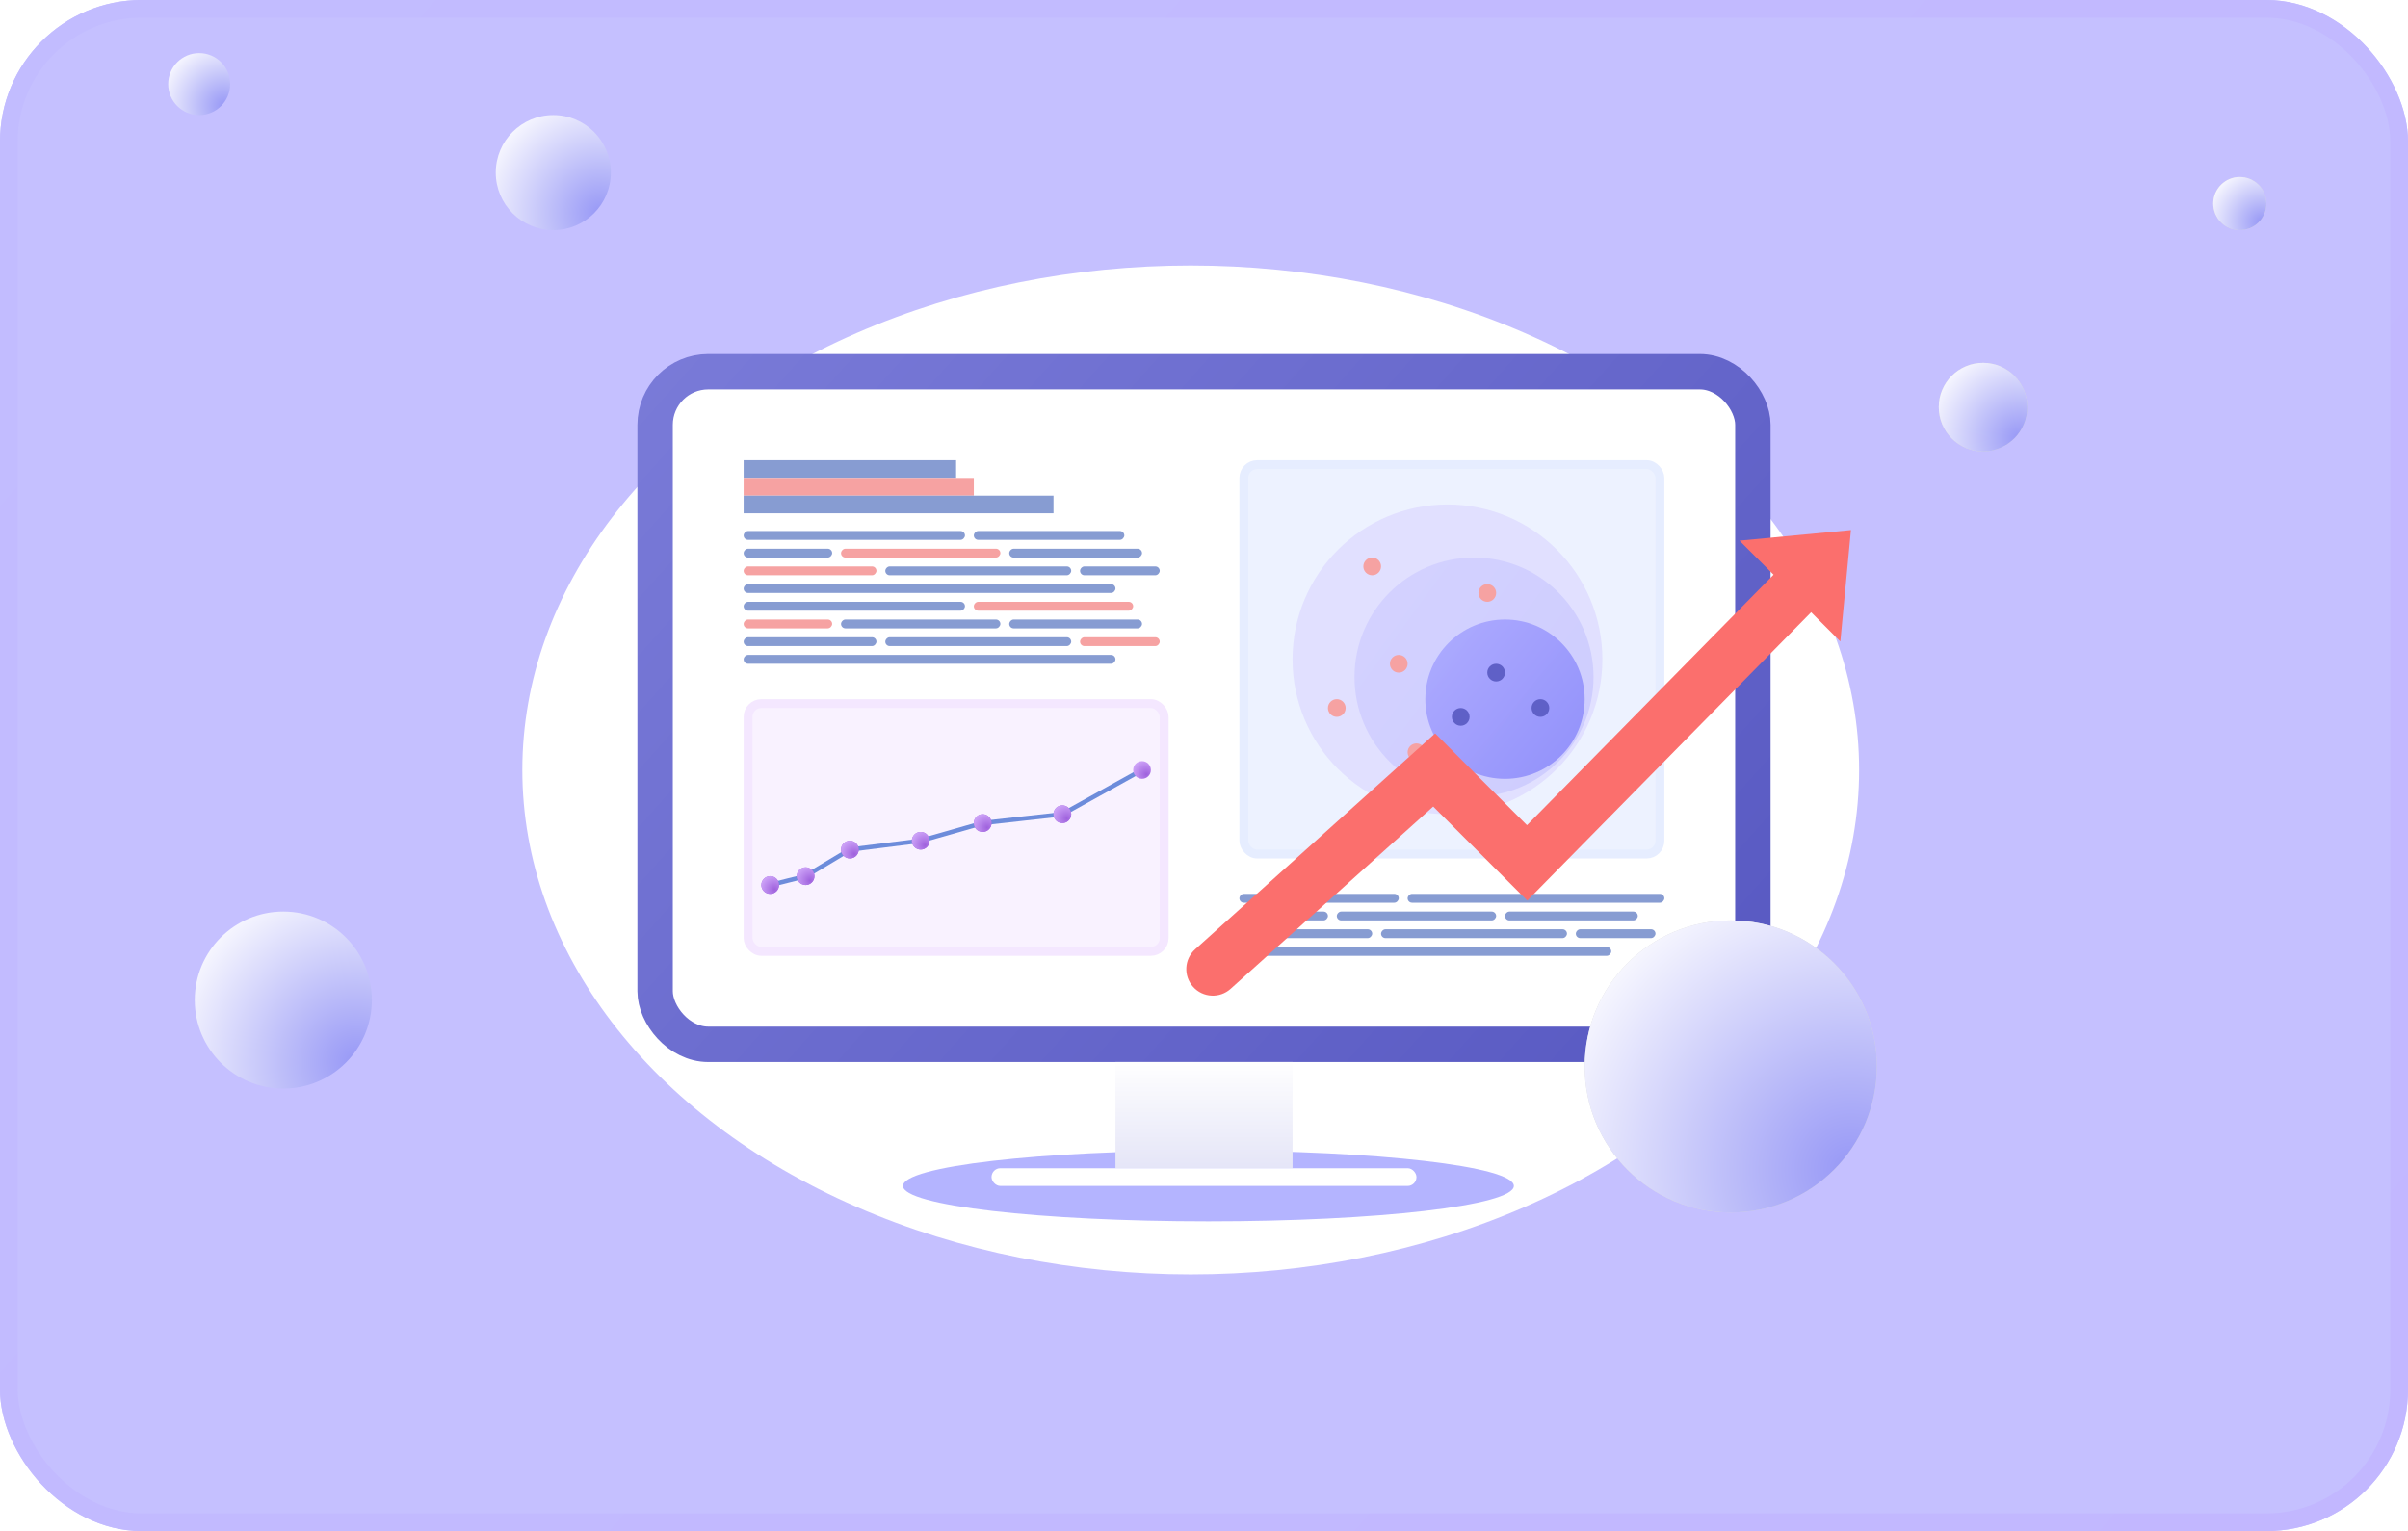 <svg width="272" height="173" viewBox="0 0 272 173" fill="none" xmlns="http://www.w3.org/2000/svg">
  <g clip-path="url(#clip0_730_13983)">
    <rect width="272" height="173" rx="16" fill="#C5C0FF" />
    <g filter="url(#filter0_f_730_13983)">
      <ellipse cx="134.5" cy="87" rx="75.5" ry="57" fill="white" />
    </g>
    <g filter="url(#filter1_f_730_13983)">
      <circle cx="224" cy="46" r="5" fill="#D9D9D9" />
      <circle cx="224" cy="46" r="5" fill="url(#paint0_radial_730_13983)" />
    </g>
    <g filter="url(#filter2_f_730_13983)">
      <circle cx="253" cy="23" r="3" fill="#D9D9D9" />
      <circle cx="253" cy="23" r="3" fill="url(#paint1_radial_730_13983)" />
    </g>
    <circle cx="32" cy="113" r="10" fill="url(#paint2_radial_730_13983)" />
    <g filter="url(#filter3_f_730_13983)">
      <circle cx="62.5" cy="19.5" r="6.5" fill="url(#paint3_radial_730_13983)" />
    </g>
    <g filter="url(#filter4_f_730_13983)">
      <circle cx="22.5" cy="9.5" r="3.5" fill="url(#paint4_radial_730_13983)" />
    </g>
    <g filter="url(#filter5_f_730_13983)">
      <ellipse cx="136.5" cy="134" rx="34.5" ry="4" fill="#B4B4FF" />
    </g>
    <rect x="74" y="42" width="124" height="76" rx="6" fill="white" stroke="url(#paint5_linear_730_13983)"
      stroke-width="4" />
    <rect x="126" y="120" width="20" height="12" fill="white" />
    <rect x="126" y="120" width="20" height="12" fill="url(#paint6_linear_730_13983)" fill-opacity="0.1" />
    <rect x="112" y="132" width="48" height="2" rx="1" fill="white" />
    <rect x="84.5" y="79.5" width="47" height="28" rx="1.5" fill="#F9F2FF" stroke="#F4E7FF" />
    <path d="M87 100L91 99L96 96L104 95L111 93L120 92L129 87" stroke="#6D8CDB" stroke-width="0.5" />
    <rect x="140.5" y="52.5" width="47" height="44" rx="1.5" fill="#EDF2FF" stroke="#E6EDFF" />
    <rect width="18" height="1" rx="0.5" transform="matrix(1 0 0 -1 140 102)" fill="#879CD2" />
    <path d="M108 52L84 52L84 54L108 54L108 52Z" fill="#879CD2" />
    <path d="M110 54L84 54L84 56L110 56L110 54Z" fill="#F6A2A2" />
    <path d="M119 56L84 56L84 58L119 58L119 56Z" fill="#879CD2" />
    <rect width="29" height="1" rx="0.5" transform="matrix(1 0 0 -1 159 102)" fill="#879CD2" />
    <rect width="10" height="1" rx="0.5" transform="matrix(1 0 0 -1 140 104)" fill="#879CD2" />
    <rect width="18" height="1" rx="0.5" transform="matrix(1 0 0 -1 151 104)" fill="#879CD2" />
    <rect width="15" height="1" rx="0.5" transform="matrix(1 0 0 -1 170 104)" fill="#879CD2" />
    <rect width="15" height="1" rx="0.5" transform="matrix(1 0 0 -1 140 106)" fill="#879CD2" />
    <rect width="21" height="1" rx="0.5" transform="matrix(1 0 0 -1 156 106)" fill="#879CD2" />
    <rect width="9" height="1" rx="0.5" transform="matrix(1 0 0 -1 178 106)" fill="#879CD2" />
    <rect width="42" height="1" rx="0.5" transform="matrix(1 0 0 -1 140 108)" fill="#879CD2" />
    <rect width="25" height="1" rx="0.5" transform="matrix(1 0 0 -1 84 61)" fill="#879CD2" />
    <rect width="10" height="1" rx="0.5" transform="matrix(1 0 0 -1 84 63)" fill="#879CD2" />
    <rect width="18" height="1" rx="0.5" transform="matrix(1 0 0 -1 95 63)" fill="#F6A2A2" />
    <rect width="15" height="1" rx="0.5" transform="matrix(1 0 0 -1 114 63)" fill="#879CD2" />
    <rect width="17" height="1" rx="0.5" transform="matrix(1 0 0 -1 110 61)" fill="#879CD2" />
    <rect width="15" height="1" rx="0.5" transform="matrix(1 0 0 -1 84 65)" fill="#F6A2A2" />
    <rect width="21" height="1" rx="0.5" transform="matrix(1 0 0 -1 100 65)" fill="#879CD2" />
    <rect width="9" height="1" rx="0.5" transform="matrix(1 0 0 -1 122 65)" fill="#879CD2" />
    <rect width="42" height="1" rx="0.5" transform="matrix(1 0 0 -1 84 67)" fill="#879CD2" />
    <rect width="25" height="1" rx="0.5" transform="matrix(1 0 0 -1 84 69)" fill="#879CD2" />
    <rect width="10" height="1" rx="0.5" transform="matrix(1 0 0 -1 84 71)" fill="#F6A2A2" />
    <rect width="18" height="1" rx="0.5" transform="matrix(1 0 0 -1 95 71)" fill="#879CD2" />
    <rect width="15" height="1" rx="0.5" transform="matrix(1 0 0 -1 114 71)" fill="#879CD2" />
    <rect width="18" height="1" rx="0.5" transform="matrix(1 0 0 -1 110 69)" fill="#F6A2A2" />
    <rect width="15" height="1" rx="0.5" transform="matrix(1 0 0 -1 84 73)" fill="#879CD2" />
    <rect width="21" height="1" rx="0.5" transform="matrix(1 0 0 -1 100 73)" fill="#879CD2" />
    <rect width="9" height="1" rx="0.5" transform="matrix(1 0 0 -1 122 73)" fill="#F6A2A2" />
    <rect width="42" height="1" rx="0.5" transform="matrix(1 0 0 -1 84 75)" fill="#879CD2" />
    <circle cx="87" cy="100" r="1" fill="#9F62DD" />
    <circle cx="87" cy="100" r="1" fill="url(#paint7_radial_730_13983)" />
    <circle cx="91" cy="99" r="1" fill="#9F62DD" />
    <circle cx="91" cy="99" r="1" fill="url(#paint8_radial_730_13983)" />
    <circle cx="96" cy="96" r="1" fill="#9F62DD" />
    <circle cx="96" cy="96" r="1" fill="url(#paint9_radial_730_13983)" />
    <circle cx="104" cy="95" r="1" fill="#9F62DD" />
    <circle cx="104" cy="95" r="1" fill="url(#paint10_radial_730_13983)" />
    <circle cx="111" cy="93" r="1" fill="#9F62DD" />
    <circle cx="111" cy="93" r="1" fill="url(#paint11_radial_730_13983)" />
    <circle cx="120" cy="92" r="1" fill="#9F62DD" />
    <circle cx="120" cy="92" r="1" fill="url(#paint12_radial_730_13983)" />
    <circle cx="129" cy="87" r="1" fill="url(#paint13_radial_730_13983)" />
    <circle cx="195.5" cy="120.5" r="16.5" fill="#D9D9D9" />
    <circle cx="195.5" cy="120.5" r="16.5" fill="url(#paint14_radial_730_13983)" />
    <circle cx="163.5" cy="74.5" r="17.5" fill="#E1E0FF" />
    <circle cx="166.5" cy="76.5" r="13.5" fill="url(#paint15_linear_730_13983)" />
    <circle cx="170" cy="79" r="9" fill="url(#paint16_linear_730_13983)" fill-opacity="0.65" />
    <circle cx="174" cy="80" r="1" fill="#5F60C7" />
    <circle cx="169" cy="76" r="1" fill="#5F60C7" />
    <circle cx="165" cy="81" r="1" fill="#5F60C7" />
    <circle cx="168" cy="67" r="1" fill="#F6A2A2" />
    <circle cx="155" cy="64" r="1" fill="#F6A2A2" />
    <circle cx="158" cy="75" r="1" fill="#F6A2A2" />
    <circle cx="160" cy="85" r="1" fill="#F6A2A2" />
    <circle cx="151" cy="80" r="1" fill="#F6A2A2" />
    <g filter="url(#filter6_di_730_13983)">
      <path d="M209.079 59.891L207.879 72.48L196.491 61.091L209.079 59.891Z" fill="#FB6F6D" />
    </g>
    <g filter="url(#filter7_di_730_13983)">
      <path
        d="M134.993 107.27C133.762 108.378 133.662 110.275 134.77 111.507C135.878 112.738 137.775 112.838 139.007 111.73L134.993 107.27ZM162 87L164.121 84.879L162.109 82.866L159.993 84.77L162 87ZM172.5 97.5L170.379 99.621L172.517 101.76L174.638 99.604L172.5 97.5ZM139.007 111.73L164.007 89.23L159.993 84.77L134.993 107.27L139.007 111.73ZM159.879 89.121L170.379 99.621L174.621 95.379L164.121 84.879L159.879 89.121ZM174.638 99.604L205.638 68.104L201.362 63.896L170.362 95.396L174.638 99.604Z"
        fill="#FB6F6D" />
    </g>
  </g>
  <rect x="1" y="1" width="270" height="171" rx="15" stroke="url(#paint17_linear_730_13983)" stroke-width="2" />
  <defs>
    <filter id="filter0_f_730_13983" x="-55.1" y="-84.1" width="379.2" height="342.2" filterUnits="userSpaceOnUse"
      color-interpolation-filters="sRGB">
      <feFlood flood-opacity="0" result="BackgroundImageFix" />
      <feBlend mode="normal" in="SourceGraphic" in2="BackgroundImageFix" result="shape" />
      <feGaussianBlur stdDeviation="57.05" result="effect1_foregroundBlur_730_13983" />
    </filter>
    <filter id="filter1_f_730_13983" x="217" y="39" width="14" height="14" filterUnits="userSpaceOnUse"
      color-interpolation-filters="sRGB">
      <feFlood flood-opacity="0" result="BackgroundImageFix" />
      <feBlend mode="normal" in="SourceGraphic" in2="BackgroundImageFix" result="shape" />
      <feGaussianBlur stdDeviation="1" result="effect1_foregroundBlur_730_13983" />
    </filter>
    <filter id="filter2_f_730_13983" x="248" y="18" width="10" height="10" filterUnits="userSpaceOnUse"
      color-interpolation-filters="sRGB">
      <feFlood flood-opacity="0" result="BackgroundImageFix" />
      <feBlend mode="normal" in="SourceGraphic" in2="BackgroundImageFix" result="shape" />
      <feGaussianBlur stdDeviation="1" result="effect1_foregroundBlur_730_13983" />
    </filter>
    <filter id="filter3_f_730_13983" x="54" y="11" width="17" height="17" filterUnits="userSpaceOnUse"
      color-interpolation-filters="sRGB">
      <feFlood flood-opacity="0" result="BackgroundImageFix" />
      <feBlend mode="normal" in="SourceGraphic" in2="BackgroundImageFix" result="shape" />
      <feGaussianBlur stdDeviation="1" result="effect1_foregroundBlur_730_13983" />
    </filter>
    <filter id="filter4_f_730_13983" x="17" y="4" width="11" height="11" filterUnits="userSpaceOnUse"
      color-interpolation-filters="sRGB">
      <feFlood flood-opacity="0" result="BackgroundImageFix" />
      <feBlend mode="normal" in="SourceGraphic" in2="BackgroundImageFix" result="shape" />
      <feGaussianBlur stdDeviation="1" result="effect1_foregroundBlur_730_13983" />
    </filter>
    <filter id="filter5_f_730_13983" x="91.2" y="119.2" width="90.6" height="29.6" filterUnits="userSpaceOnUse"
      color-interpolation-filters="sRGB">
      <feFlood flood-opacity="0" result="BackgroundImageFix" />
      <feBlend mode="normal" in="SourceGraphic" in2="BackgroundImageFix" result="shape" />
      <feGaussianBlur stdDeviation="5.4" result="effect1_foregroundBlur_730_13983" />
    </filter>
    <filter id="filter6_di_730_13983" x="196.492" y="59.891" width="12.586" height="14.589"
      filterUnits="userSpaceOnUse" color-interpolation-filters="sRGB">
      <feFlood flood-opacity="0" result="BackgroundImageFix" />
      <feColorMatrix in="SourceAlpha" type="matrix" values="0 0 0 0 0 0 0 0 0 0 0 0 0 0 0 0 0 0 127 0"
        result="hardAlpha" />
      <feOffset dy="2" />
      <feComposite in2="hardAlpha" operator="out" />
      <feColorMatrix type="matrix" values="0 0 0 0 0.71 0 0 0 0 0.71 0 0 0 0 0.71 0 0 0 0.61 0" />
      <feBlend mode="normal" in2="BackgroundImageFix" result="effect1_dropShadow_730_13983" />
      <feBlend mode="normal" in="SourceGraphic" in2="effect1_dropShadow_730_13983" result="shape" />
      <feColorMatrix in="SourceAlpha" type="matrix" values="0 0 0 0 0 0 0 0 0 0 0 0 0 0 0 0 0 0 127 0"
        result="hardAlpha" />
      <feOffset dy="-2" />
      <feComposite in2="hardAlpha" operator="arithmetic" k2="-1" k3="1" />
      <feColorMatrix type="matrix" values="0 0 0 0 0.851 0 0 0 0 0.29 0 0 0 0 0.271 0 0 0 1 0" />
      <feBlend mode="normal" in2="shape" result="effect2_innerShadow_730_13983" />
    </filter>
    <filter id="filter7_di_730_13983" x="134" y="63.896" width="71.637" height="50.604" filterUnits="userSpaceOnUse"
      color-interpolation-filters="sRGB">
      <feFlood flood-opacity="0" result="BackgroundImageFix" />
      <feColorMatrix in="SourceAlpha" type="matrix" values="0 0 0 0 0 0 0 0 0 0 0 0 0 0 0 0 0 0 127 0"
        result="hardAlpha" />
      <feOffset dy="2" />
      <feComposite in2="hardAlpha" operator="out" />
      <feColorMatrix type="matrix" values="0 0 0 0 0.71 0 0 0 0 0.71 0 0 0 0 0.71 0 0 0 0.61 0" />
      <feBlend mode="normal" in2="BackgroundImageFix" result="effect1_dropShadow_730_13983" />
      <feBlend mode="normal" in="SourceGraphic" in2="effect1_dropShadow_730_13983" result="shape" />
      <feColorMatrix in="SourceAlpha" type="matrix" values="0 0 0 0 0 0 0 0 0 0 0 0 0 0 0 0 0 0 127 0"
        result="hardAlpha" />
      <feOffset dy="-2" />
      <feComposite in2="hardAlpha" operator="arithmetic" k2="-1" k3="1" />
      <feColorMatrix type="matrix" values="0 0 0 0 0.851 0 0 0 0 0.29 0 0 0 0 0.271 0 0 0 1 0" />
      <feBlend mode="normal" in2="shape" result="effect2_innerShadow_730_13983" />
    </filter>
    <radialGradient id="paint0_radial_730_13983" cx="0" cy="0" r="1" gradientUnits="userSpaceOnUse"
      gradientTransform="translate(228.118 49.529) rotate(-144.782) scale(12.24)">
      <stop stop-color="#9798F6" />
      <stop offset="0.936" stop-color="white" />
    </radialGradient>
    <radialGradient id="paint1_radial_730_13983" cx="0" cy="0" r="1" gradientUnits="userSpaceOnUse"
      gradientTransform="translate(255.471 25.118) rotate(-144.782) scale(7.344)">
      <stop stop-color="#9798F6" />
      <stop offset="0.936" stop-color="white" />
    </radialGradient>
    <radialGradient id="paint2_radial_730_13983" cx="0" cy="0" r="1" gradientUnits="userSpaceOnUse"
      gradientTransform="translate(40.235 120.059) rotate(-144.782) scale(24.481)">
      <stop stop-color="#9798F6" />
      <stop offset="0.936" stop-color="white" />
    </radialGradient>
    <radialGradient id="paint3_radial_730_13983" cx="0" cy="0" r="1" gradientUnits="userSpaceOnUse"
      gradientTransform="translate(67.853 24.088) rotate(-144.782) scale(15.912)">
      <stop stop-color="#9798F6" />
      <stop offset="0.936" stop-color="white" />
    </radialGradient>
    <radialGradient id="paint4_radial_730_13983" cx="0" cy="0" r="1" gradientUnits="userSpaceOnUse"
      gradientTransform="translate(25.382 11.971) rotate(-144.782) scale(8.568)">
      <stop stop-color="#9798F6" />
      <stop offset="0.936" stop-color="white" />
    </radialGradient>
    <linearGradient id="paint5_linear_730_13983" x1="69.5" y1="35" x2="191.5" y2="143.5" gradientUnits="userSpaceOnUse">
      <stop stop-color="#8182ED" />
      <stop offset="0" stop-color="#7B7CD9" />
      <stop offset="1" stop-color="#5556C0" />
    </linearGradient>
    <linearGradient id="paint6_linear_730_13983" x1="136" y1="120" x2="136" y2="132" gradientUnits="userSpaceOnUse">
      <stop stop-color="white" />
      <stop offset="1" stop-color="#0002B8" />
    </linearGradient>
    <radialGradient id="paint7_radial_730_13983" cx="0" cy="0" r="1" gradientUnits="userSpaceOnUse"
      gradientTransform="translate(87.5 100.5) rotate(-135) scale(2.121)">
      <stop stop-color="#9F62DD" />
      <stop offset="1" stop-color="#DAB5FF" />
    </radialGradient>
    <radialGradient id="paint8_radial_730_13983" cx="0" cy="0" r="1" gradientUnits="userSpaceOnUse"
      gradientTransform="translate(91.5 99.5) rotate(-135) scale(2.121)">
      <stop stop-color="#9F62DD" />
      <stop offset="1" stop-color="#DAB5FF" />
    </radialGradient>
    <radialGradient id="paint9_radial_730_13983" cx="0" cy="0" r="1" gradientUnits="userSpaceOnUse"
      gradientTransform="translate(96.5 96.5) rotate(-135) scale(2.121)">
      <stop stop-color="#9F62DD" />
      <stop offset="1" stop-color="#DAB5FF" />
    </radialGradient>
    <radialGradient id="paint10_radial_730_13983" cx="0" cy="0" r="1" gradientUnits="userSpaceOnUse"
      gradientTransform="translate(104.5 95.5) rotate(-135) scale(2.121)">
      <stop stop-color="#9F62DD" />
      <stop offset="1" stop-color="#DAB5FF" />
    </radialGradient>
    <radialGradient id="paint11_radial_730_13983" cx="0" cy="0" r="1" gradientUnits="userSpaceOnUse"
      gradientTransform="translate(111.5 93.5) rotate(-135) scale(2.121)">
      <stop stop-color="#9F62DD" />
      <stop offset="1" stop-color="#DAB5FF" />
    </radialGradient>
    <radialGradient id="paint12_radial_730_13983" cx="0" cy="0" r="1" gradientUnits="userSpaceOnUse"
      gradientTransform="translate(120.5 92.5) rotate(-135) scale(2.121)">
      <stop stop-color="#9F62DD" />
      <stop offset="1" stop-color="#DAB5FF" />
    </radialGradient>
    <radialGradient id="paint13_radial_730_13983" cx="0" cy="0" r="1" gradientUnits="userSpaceOnUse"
      gradientTransform="translate(129.5 87.5) rotate(-135) scale(2.121)">
      <stop stop-color="#9F62DD" />
      <stop offset="1" stop-color="#DAB5FF" />
    </radialGradient>
    <radialGradient id="paint14_radial_730_13983" cx="0" cy="0" r="1" gradientUnits="userSpaceOnUse"
      gradientTransform="translate(209.088 132.147) rotate(-144.782) scale(40.393)">
      <stop stop-color="#9798F6" />
      <stop offset="0.936" stop-color="white" />
    </radialGradient>
    <linearGradient id="paint15_linear_730_13983" x1="178" y1="84.5" x2="156" y2="68.5" gradientUnits="userSpaceOnUse">
      <stop stop-color="#CECDFE" />
      <stop offset="1" stop-color="#D3D1FF" />
    </linearGradient>
    <linearGradient id="paint16_linear_730_13983" x1="177.5" y1="85" x2="162.5" y2="72.5"
      gradientUnits="userSpaceOnUse">
      <stop stop-color="#7674F9" />
      <stop offset="1" stop-color="#9795FF" />
    </linearGradient>
    <linearGradient id="paint17_linear_730_13983" x1="17" y1="-11.5" x2="259" y2="196.5" gradientUnits="userSpaceOnUse">
      <stop stop-color="#C2BCFF" />
      <stop offset="1" stop-color="#C2B7FF" />
    </linearGradient>
    <clipPath id="clip0_730_13983">
      <rect width="272" height="173" rx="16" fill="white" />
    </clipPath>
  </defs>
</svg>